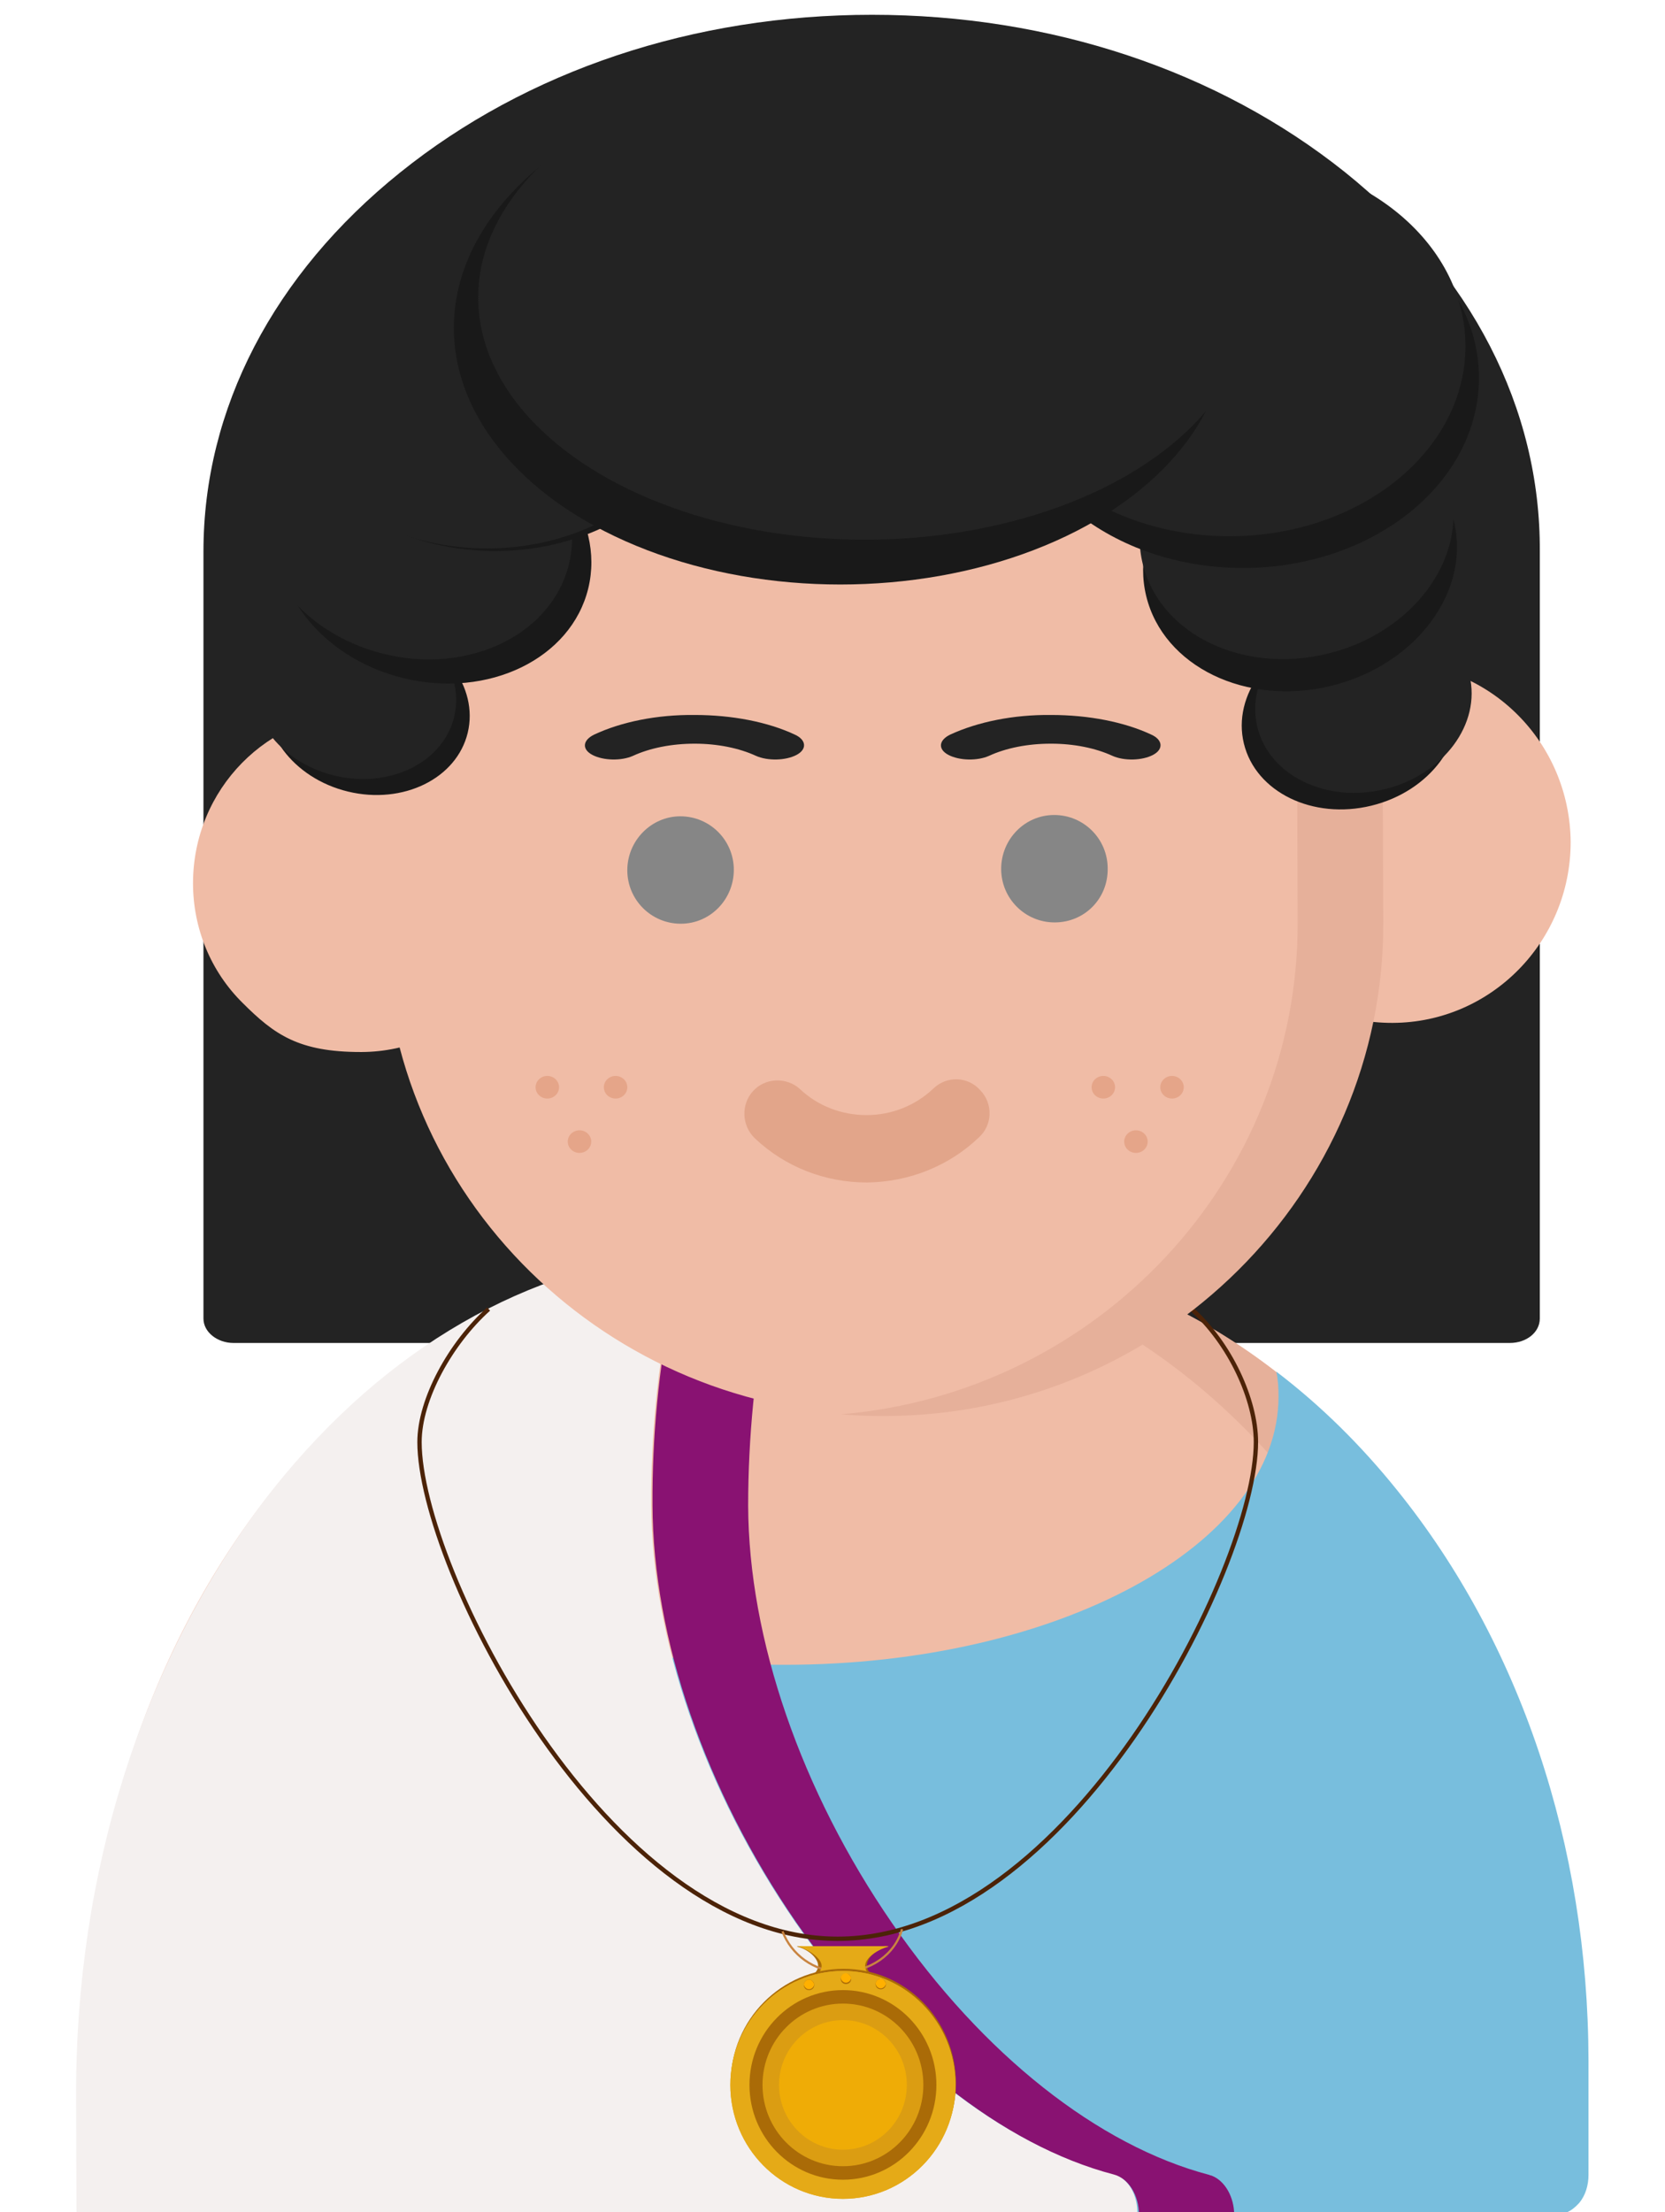<?xml version="1.0" encoding="utf-8"?>
<!-- Generator: Adobe Illustrator 23.1.0, SVG Export Plug-In . SVG Version: 6.00 Build 0)  -->
<svg version="1.1" id="Layer_1" xmlns="http://www.w3.org/2000/svg" xmlns:xlink="http://www.w3.org/1999/xlink" x="0px" y="0px"
	 viewBox="0 0 383 508.7" style="enable-background:new 0 0 383 508.7;" xml:space="preserve">
<style type="text/css">
	.st0{fill:#232323;}
	.st1{fill:#F0BCA6;}
	.st2{fill:#E6B09A;}
	.st3{fill:#78BEDD;}
	.st4{fill:#F4F0EF;}
	.st5{fill:#891272;}
	.st6{fill:none;}
	.st7{fill:none;stroke:#4C2308;stroke-miterlimit:10;}
	.st8{fill:#AA6B07;}
	.st9{fill:none;stroke:#C98441;stroke-width:0.5;stroke-miterlimit:10;}
	.st10{fill:#E5AA17;}
	.st11{fill:#DB9D12;}
	.st12{fill:#FFB000;}
	.st13{fill:#EFAC06;}
	.st14{fill:#E2A58A;}
	.st15{fill:#868686;}
	.st16{fill:#E5A589;}
	.st17{fill:#191919;}
</style>
<g>
	<path class="st0" d="M309.4,39.6C280.1,16.2,241.6,3.4,200.6,3.4S121.2,16.2,92,39.7C62.9,63.1,46.8,94,46.8,126.8v176.4
		c0,3.1,3.2,5.6,6.9,5.6h293.6c3.9,0,6.9-2.5,6.9-5.6V126.8C354.4,93.9,338.4,62.9,309.4,39.6z"/>
	<path class="st1" d="M22.4,509.2H359c1.3-0.3,2.5-1.3,3.5-2.4c1.4-1.7,2.1-4,2.1-6.4l-0.1-26.8c-0.1-49.5-15.7-96.2-44-131.4
		c-28.2-35-65.2-54.3-104.5-54.3c-0.2,0-0.3,0-0.5,0l-48.5,0.2c-39.5,0.1-76.7,19.7-104.7,55.1S18.9,425.4,19,474.9l0.1,26.8
		C19.3,504.9,20.6,507.6,22.4,509.2z"/>
	<path class="st2" d="M364.6,473.6c-0.1-49.5-15.7-96.2-44-131.4c-28.2-35-65.2-54.3-104.5-54.3c-0.2,0-0.3,0-0.5,0L198,288
		c37.8,1.3,73.4,20.3,100.6,54.2c28.2,35.2,43.8,81.8,44,131.4l0.1,26.8c0,2.4-0.7,4.7-2.1,6.4c-0.9,1.1-2.1,2.1-3.5,2.4H359
		c1.3-0.3,2.5-1.3,3.5-2.4c1.4-1.7,2.1-4,2.1-6.4V473.6z"/>
	<g>
		<path id="XMLID_42_" class="st3" d="M365.4,473.7c-0.1-49.4-15.7-95.9-43.9-130.9c-8.5-10.6-17.9-19.8-27.9-27.4
			c0.4,1.9,0.5,3.8,0.5,5.7c0,34.1-50.9,61.7-113.6,61.7c-53.4,0-98-20-110.4-47c-2.3,2.5-4.4,5.1-6.6,7.8
			c-28,35.3-43.4,81.9-43.3,131.2l0.1,26.7c0.1,3.1,1.4,5.8,3.3,7.4h336.2c1.3-0.3,2.5-1.3,3.5-2.4c1.4-1.7,2.1-4,2.1-6.4
			L365.4,473.7L365.4,473.7z"/>
	</g>
	<path class="st4" d="M255.9,499.8c-25.5-6.7-52.1-27.6-73-57.9s-33-65.3-33.1-96c-0.1-15.7,1.5-31.4,4.5-46.6
		c0.6-2.7,0.1-5.8-1.3-8.1c-0.6-1-1.5-1.9-2.4-2.5c0.9-0.1,1.7-0.2,2.7-0.3c-34.9,4-67.4,23.8-92.5,56.6
		c-28,37-43.5,85.5-43.3,137.3l0.1,27h244C261.8,504.7,259.5,500.7,255.9,499.8z"/>
	<path class="st5" d="M153.3,291.4c1.4,2.3,1.8,5.3,1.3,8.1c-3.1,15.2-4.6,30.9-4.5,46.6c0.1,30.8,12.2,65.7,33.1,96
		c20.9,30.1,47.4,51.2,73,57.9c3.5,0.9,5.8,4.9,5.8,9.3h21.9c0-4.1-2.1-7.8-5.1-9c-0.2-0.1-0.5-0.1-0.6-0.2
		c-25.5-6.7-52.1-27.6-73-57.9s-33-65.3-33.1-96c0-15.8,1.6-31.5,4.5-46.6c0.6-2.8,0.1-5.8-1.3-8.1c-1.4-2.3-3.5-3.6-5.6-3.6h-3.4
		c-3.7,0-7.2,0.2-10.8,0.6c-0.2,0-0.3,0-0.5,0c-0.5,0-1,0.1-1.5,0.1c-0.9,0.1-1.7,0.2-2.7,0.3C151.8,289.4,152.6,290.3,153.3,291.4z
		"/>
	<line class="st6" x1="200.1" y1="468" x2="200.1" y2="467.8"/>
	<line class="st6" x1="199.3" y1="468" x2="199.3" y2="467.8"/>
	<path class="st7" d="M274.1,301c8.8,7.9,14.8,20.8,14.8,30.6c0,28.8-43.1,114.2-96.2,114.2s-96.2-85.4-96.2-114.2
		c0-9.9,7.2-22.8,15.9-30.6"/>
	<g>
		<path class="st8" d="M204.3,455.7c-0.2,0.1-0.4,0.1-0.6,0.1h-19.8c-0.2,0-0.4-0.1-0.6-0.1c3-0.7,4.9-2.1,4.9-3.7s-2-3.7-4.9-4.4
			c0.2-0.1,0.4-0.1,0.6-0.1h19.8c0.2,0,0.4,0.1,0.6,0.1c-3,0.7-4.9,2.7-4.9,4.4S201.5,455.1,204.3,455.7z"/>
		<path class="st9" d="M180,444.1c2,5.3,7.2,9.3,13.5,9.3c6.7,0,12.4-4,14-9.8"/>
		<path class="st10" d="M203.5,455.7c-0.1,0.1-0.3,0.1-0.5,0.1h-18c-0.2,0-0.4-0.1-0.5-0.1c2.7-0.7,4.5-2.1,4.5-3.7
			s-2.8-3.7-5.4-4.4c0.2-0.2,1.3-0.1,1.4-0.1h18c0.2,0,1.2-0.1,1.4,0.1c-2.7,0.7-5.4,2.7-5.4,4.4S200.8,455.1,203.5,455.7z"/>
		<path class="st8" d="M194,452.7c-14.2,0-25.9,11.7-25.9,26.2s11.6,26.2,25.9,26.2c14.3,0,25.9-11.7,25.9-26.2
			C219.8,464.4,208.3,452.7,194,452.7z M194,500.7c-11.9,0-21.5-9.7-21.5-21.8c0-12,9.6-21.8,21.5-21.8s21.5,9.7,21.5,21.8
			C215.4,490.9,205.8,500.7,194,500.7z"/>
		<ellipse class="st10" cx="193.9" cy="479.4" rx="25.9" ry="26.2"/>
		<ellipse class="st10" cx="193.9" cy="479.4" rx="25.9" ry="26.2"/>
		<ellipse class="st8" cx="193.9" cy="479.4" rx="21.5" ry="21.8"/>
		<ellipse class="st11" cx="193.9" cy="479.4" rx="18.5" ry="18.7"/>
		<g>
			<path class="st8" d="M187.3,456.4c0,0.7-0.5,1.2-1.2,1.2s-1.2-0.5-1.2-1.2c0-0.1,0-0.1,0-0.1c0.1-0.6,0.6-1.1,1.2-1.1
				c0.6,0,1.1,0.5,1.2,1.1V456.4z"/>
			<path class="st8" d="M195.8,455c0,0.7-0.5,1.2-1.2,1.2s-1.2-0.5-1.2-1.2c0-0.1,0-0.1,0-0.1c0.1-0.6,0.6-1.1,1.2-1.1
				c0.6,0,1.1,0.5,1.2,1.1C195.8,454.9,195.8,454.9,195.8,455z"/>
			<path class="st8" d="M203.8,456.2c0,0.7-0.5,1.2-1.2,1.2s-1.2-0.5-1.2-1.2c0-0.1,0-0.1,0-0.1c0.1-0.6,0.6-1.1,1.2-1.1
				s1.1,0.5,1.2,1.1V456.2z"/>
			<path class="st12" d="M187.3,456.3c-0.1,0.6-0.6,1.1-1.2,1.1c-0.6,0-1.1-0.5-1.2-1.1c0.1-0.6,0.6-1.1,1.2-1.1
				S187.1,455.7,187.3,456.3z"/>
			<path class="st12" d="M195.8,454.8c-0.1,0.6-0.6,1.1-1.2,1.1s-1.1-0.5-1.2-1.1c0.1-0.6,0.6-1.1,1.2-1.1
				C195.1,453.8,195.6,454.2,195.8,454.8z"/>
			<path class="st12" d="M203.8,456.1c-0.1,0.6-0.6,1.1-1.2,1.1c-0.6,0-1.1-0.5-1.2-1.1c0.1-0.6,0.6-1.1,1.2-1.1
				S203.6,455.5,203.8,456.1z"/>
		</g>
		<ellipse class="st13" cx="193.9" cy="479.4" rx="14.7" ry="14.9"/>
	</g>
	<path class="st1" d="M83.1,163.9c-0.1,0-0.1,0-0.2,0c-21.3,0.1-38.5,17.6-38.5,39.2c0,10.4,4.1,20.3,11.4,27.5
		c7.3,7.3,12.9,11.3,27.2,11.3h0.2c21.3-0.1,38.5-17.6,38.5-39.2C121.5,181.4,104.4,163.9,83.1,163.9z"/>
	<path class="st1" d="M320.3,152.4c-0.1,0-0.1,0-0.2,0c-22.6,0.1-40.9,18.7-40.9,41.6c0,11,4.2,21.5,12.1,29.2
		c7.8,7.8,18,12,28.9,12h0.2c22.6-0.1,40.9-18.7,40.9-41.6C361.1,170.8,342.9,152.4,320.3,152.4z"/>
	<path class="st1" d="M317.8,116.4C317.6,86.6,306,66.9,281.9,56c-21.5-9.9-50.9-11-79.3-11c-28.4,0.1-57.7,1.5-79.2,11.5
		c-23.9,11-35.5,30.9-35.4,60.6l0.3,95.5C88.3,275,139.8,325.4,203,325.4h0.3c63.4-0.2,114.8-51.2,114.6-113.6L317.8,116.4z"/>
	<path class="st14" d="M199.4,271.9c-9.5,0-18.7-3.5-25.7-10.1c-3.1-2.9-3.3-7.8-0.5-10.9s7.7-3.3,10.8-0.5c4.1,3.9,9.6,6,15.3,6
		h0.1c5.7,0,11.2-2.2,15.3-6.1c3.1-3,8-2.8,10.8,0.4c3,3.1,2.8,8.1-0.4,10.9C218.3,268.1,209.1,271.8,199.4,271.9
		C199.5,271.9,199.4,271.9,199.4,271.9z"/>
	<path class="st15" d="M168.8,200c0-6.8-5.5-12.3-12.3-12.3c-6.7,0-12.2,5.6-12.2,12.4s5.5,12.3,12.3,12.3S168.8,206.8,168.8,200z"
		/>
	<path class="st15" d="M254.8,199.7c0-6.8-5.5-12.3-12.3-12.3s-12.2,5.6-12.2,12.4s5.5,12.3,12.3,12.3
		C249.5,212.1,254.9,206.6,254.8,199.7z"/>
	<path class="st2" d="M317.8,116.4C317.6,86.6,306,66.9,281.9,56c-21.5-9.9-50.9-11-79.3-11c-2.7,0-5.3,0-8,0.1
		c24.6,0.4,48.9,2.5,67.7,11c24,10.9,35.8,30.7,35.9,60.4l0.3,95.5c0.2,59.3-46,108.2-105,113.2c3.3,0.3,6.5,0.4,9.9,0.4h0.3
		c63.3-0.2,114.7-51.2,114.5-113.5L317.8,116.4z"/>
	<ellipse class="st16" cx="125.9" cy="250" rx="2.7" ry="2.6"/>
	<ellipse class="st16" cx="141.6" cy="250" rx="2.7" ry="2.6"/>
	<ellipse class="st16" cx="133.3" cy="262.5" rx="2.7" ry="2.6"/>
	<ellipse class="st16" cx="253.8" cy="250" rx="2.7" ry="2.6"/>
	<ellipse class="st16" cx="269.6" cy="250" rx="2.7" ry="2.6"/>
	<ellipse class="st16" cx="261.3" cy="262.5" rx="2.7" ry="2.6"/>
	
		<ellipse transform="matrix(0.235 -0.972 0.972 0.235 -93.669 206.886)" class="st17" cx="84.6" cy="163" rx="19.6" ry="23.6"/>
	
		<ellipse transform="matrix(0.235 -0.972 0.972 0.235 -92.46 201.069)" class="st0" cx="81.5" cy="159.3" rx="19.6" ry="23.6"/>
	
		<ellipse transform="matrix(0.237 -0.972 0.972 0.237 -46.894 193.747)" class="st17" cx="99.9" cy="126.7" rx="30.1" ry="36.4"/>
	<ellipse transform="matrix(0.237 -0.972 0.972 0.237 -44.928 185.119)" class="st0" cx="95.4" cy="121.2" rx="30.1" ry="36.4"/>
	
		<ellipse transform="matrix(0.972 -0.237 0.237 0.972 -30.259 78.32)" class="st17" cx="310.4" cy="164.9" rx="25.1" ry="20.8"/>
	
		<ellipse transform="matrix(0.972 -0.237 0.237 0.972 -29.273 78.948)" class="st0" cx="313.5" cy="161.1" rx="25.1" ry="20.8"/>
	
		<ellipse transform="matrix(0.972 -0.237 0.237 0.972 -21.913 74.486)" class="st17" cx="298.9" cy="128.4" rx="36.4" ry="30.1"/>
	<ellipse transform="matrix(0.972 -0.237 0.237 0.972 -20.182 74.086)" class="st0" cx="298.1" cy="121" rx="36.4" ry="30.1"/>
	<ellipse class="st17" cx="285.9" cy="86.9" rx="54.3" ry="43.7"/>
	<ellipse class="st0" cx="282.8" cy="79.6" rx="54.3" ry="43.7"/>
	<ellipse class="st17" cx="113.9" cy="87.3" rx="49" ry="39.4"/>
	<ellipse class="st0" cx="112" cy="86.7" rx="49" ry="39.4"/>
	<ellipse class="st17" cx="193.3" cy="75.4" rx="88.9" ry="59"/>
	<ellipse class="st0" cx="198.9" cy="68.4" rx="88.9" ry="55.7"/>
	<path class="st0" d="M159.8,164.4c8.6,0,16.8,1.6,23,4.5c2.7,1.2,2.9,3.4,0.4,4.7s-6.6,1.4-9.3,0.2c-3.9-1.8-8.9-2.8-14.1-2.8l0,0
		c-5.3,0-10.3,1-14.2,2.8c-2.7,1.2-6.8,1.1-9.3-0.2s-2.3-3.4,0.4-4.7C142.9,166,151.1,164.3,159.8,164.4L159.8,164.4z"/>
	<path class="st0" d="M241.8,164.4c8.6,0,16.8,1.6,23,4.5c2.7,1.2,2.9,3.4,0.4,4.7s-6.6,1.4-9.3,0.2c-3.9-1.8-8.9-2.8-14.1-2.8h-0.1
		c-5.3,0-10.3,1-14.2,2.8c-2.7,1.2-6.8,1.1-9.3-0.2s-2.3-3.4,0.4-4.7C224.9,166,233.1,164.3,241.8,164.4
		C241.6,164.4,241.8,164.4,241.8,164.4z"/>
</g>
</svg>
